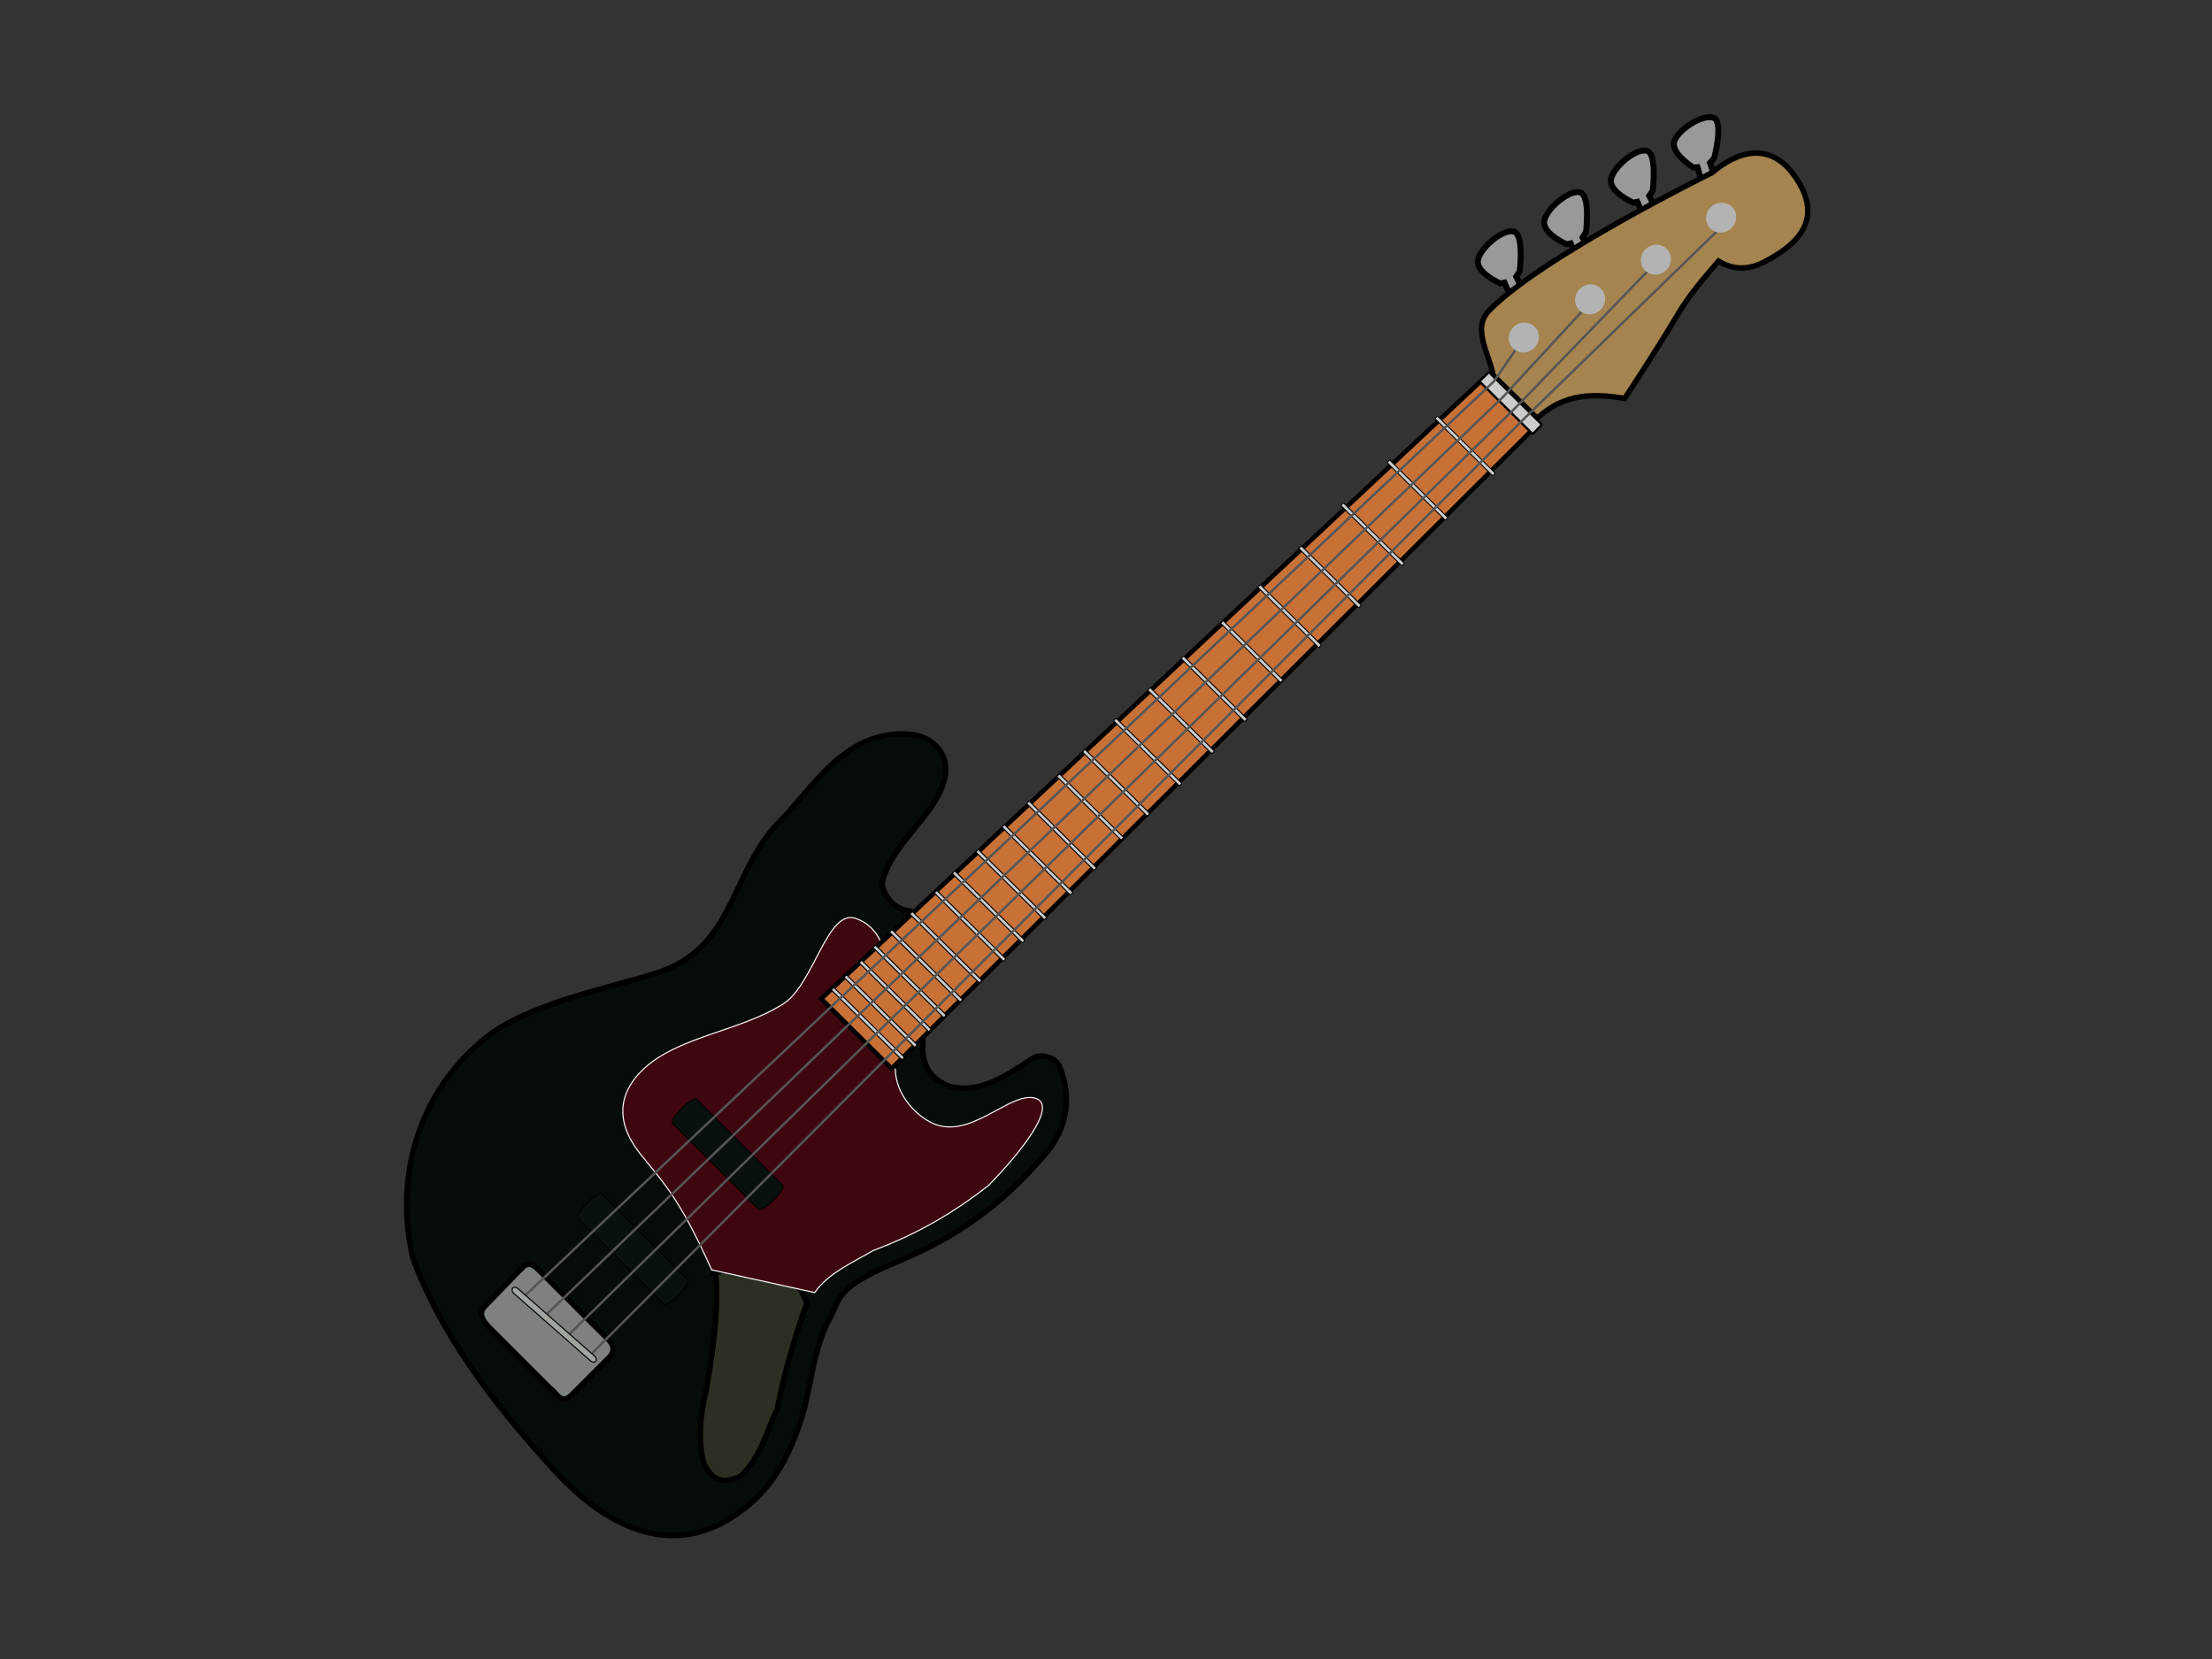 <?xml version="1.0" encoding="UTF-8" standalone="no"?>
<svg
   xmlns:dc="http://purl.org/dc/elements/1.1/"
   xmlns:cc="http://creativecommons.org/ns#"
   xmlns:rdf="http://www.w3.org/1999/02/22-rdf-syntax-ns#"
   xmlns:svg="http://www.w3.org/2000/svg"
   xmlns="http://www.w3.org/2000/svg"
   xmlns:sodipodi="http://sodipodi.sourceforge.net/DTD/sodipodi-0.dtd"
   xmlns:inkscape="http://www.inkscape.org/namespaces/inkscape"
   width="800"
   height="600"
   viewBox="0 0 211.667 158.75"
   version="1.1"
   id="svg8"
   inkscape:version="1.0 (4035a4fb49, 2020-05-01)"
   sodipodi:docname="bass_screen.svg">
  <rect x="0" y="0" width="211.667" height="158.75" fill="#333333" stroke="none"/>
  <defs
     id="defs2" />
  <sodipodi:namedview
     id="base"
     pagecolor="#ffffff"
     bordercolor="#666666"
     borderopacity="1.0"
     inkscape:pageopacity="0.0"
     inkscape:pageshadow="2"
     inkscape:zoom="0.5"
     inkscape:cx="-160.56611"
     inkscape:cy="325.51093"
     inkscape:document-units="px"
     inkscape:current-layer="layer1"
     inkscape:document-rotation="0"
     showgrid="false"
     units="px"
     showguides="true"
     inkscape:guide-bbox="true"
     inkscape:window-width="1920"
     inkscape:window-height="1017"
     inkscape:window-x="1912"
     inkscape:window-y="-8"
     inkscape:window-maximized="1">
    <sodipodi:guide
       position="105.833,79.375"
       orientation="0,1"
       id="guide1537"
       inkscape:label="50%"
       inkscape:locked="false"
       inkscape:color="rgb(204,0,0)" />
    <sodipodi:guide
       position="105.833,79.375"
       orientation="-1,0"
       id="guide1541"
       inkscape:label="50%"
       inkscape:locked="false"
       inkscape:color="rgb(204,0,0)" />
    <sodipodi:guide
       position="70.556,105.833"
       orientation="-1,0"
       id="guide1543"
       inkscape:label=""
       inkscape:locked="false"
       inkscape:color="rgb(0,0,255)" />
    <sodipodi:guide
       position="141.111,52.917"
       orientation="-1,0"
       id="guide1547"
       inkscape:label=""
       inkscape:locked="false"
       inkscape:color="rgb(0,0,255)" />
    <sodipodi:guide
       position="70.556,105.833"
       orientation="0,1"
       id="guide1549"
       inkscape:label=""
       inkscape:locked="false"
       inkscape:color="rgb(0,0,255)" />
    <sodipodi:guide
       position="141.111,52.917"
       orientation="0,1"
       id="guide1551"
       inkscape:label=""
       inkscape:locked="false"
       inkscape:color="rgb(0,0,255)" />
  </sodipodi:namedview>
  <g
     inkscape:label="Layer 1"
     inkscape:groupmode="layer"
     id="layer1">
    <g
       transform="matrix(0.152,0.152,-0.152,0.152,148.947,-42.077)"
       id="layer1-5">
      <g
         transform="matrix(2.411,0,0,2.411,-1030.5,-516.05)"
         id="g12915">
        <path
           fill="#060c08"
           stroke-width="1px"
           stroke="#000000"
           fill-rule="evenodd"
           d="m 519.34,474.81 c -2.35,1.77 -4.71,1.49 -7.07,0.25 -3.59,-5.23 -2.45,-12.69 -4.29,-18.94 -2.26,-7.7 -8.49,-7.34 -12,-4.17 -9.02,8.17 -5.18,19.72 -5.3,29.68 0.96,12.64 10.5,21.39 3.54,34.59 -4.76,9.02 -11.4,18.75 -13.45,28.58 -2.68,16.44 5.4,31.98 19.26,40.37 13.39,6.01 28.24,8.29 45.7,9.09 17.15,0.78 27.08,-5.55 29.55,-17.17 1.35,-6.32 0.93,-12.9 -4.04,-22.23 -2.98,-5.59 -7.36,-10.08 -9.34,-16.92 -1.03,-3.53 -3.2,-4.2 1.77,-16.16 5.11,-12.33 5.93,-22.86 5.05,-33.34 -0.47,-5.49 -3.8,-10.63 -9.6,-12.87 -1.86,-0.73 -4.19,0.8 -4.55,2.52 -1.2,5.82 -2.19,11.34 -7.07,14.4 -3.84,1.79 -6.84,0.63 -9.34,-2.28 z"
           id="path10963" />
        <path
           fill="#7d827f"
           stroke-width="1px"
           stroke="#000000"
           fill-rule="evenodd"
           d="m 515.3,572.92 c 0.17,-1.21 -0.67,-2.83 2.66,-2.78 h 17.29 c 2.13,-0.14 3.33,0.53 3.1,3.09 v 8.65 c 0.14,3.07 -2.08,1.93 -3.82,2.21 h -15.31 c -3.02,0.06 -3.75,-0.9 -3.76,-2.17 z"
           id="path11938" />
        <path
           fill="#2c3022"
           stroke-width="1px"
           stroke="#000000"
           fill-rule="evenodd"
           d="m 541.19,547.41 c 4.28,3.4 9.27,9.62 13.76,16.04 2.76,4.47 5.83,8.23 9.6,10.35 4.01,1.48 5.42,-0.51 6.44,-3.03 0.25,-5.02 -2.33,-9.1 -3.92,-13.51 -3.81,-5.77 -7.17,-11.69 -9.97,-17.8 -14.74,-5.67 -13.25,3.76 -15.91,7.95 z"
           id="path11936" />
        <path
           fill="#3e060f"
           stroke-width="0.2"
           stroke="#fcfcfc"
           fill-rule="evenodd"
           d="m 560.13,482.89 c -4.25,2.36 -2.9,14.39 -10.48,16.79 -3.8,1.2 -8.54,0.5 -11.36,-2.14 -8.38,-4.89 -16.46,-19.04 -25.13,-14.65 -4.86,2.46 3.22,14.13 1.77,20.58 -2.08,9.25 -9.31,17.68 -9.73,26.52 -0.25,5.48 2.08,10.78 10.74,11.74 6.83,0.76 10.72,0.61 24.37,5.81 l 16.41,-10.48 c -0.76,-4.38 1.02,-8.76 2.15,-13.13 3.6,-7.87 5.66,-15.75 6.56,-23.62 -0.06,-7.42 -1.19,-19.71 -5.3,-17.42 z"
           id="path10965" />
        <rect
           fill="#08110e"
           stroke-width="0.2"
           x="515.3"
           y="551.96"
           stroke-linecap="round"
           stroke="#000000"
           width="23.991"
           height="6.313"
           ry="3.157"
           rx="0.758"
           fill-rule="evenodd"
           id="rect12911" />
        <rect
           fill="#08110e"
           stroke-width="0.2"
           x="515.3"
           y="527.21"
           stroke-linecap="round"
           stroke="#000000"
           width="23.991"
           height="6.313"
           ry="3.157"
           rx="0.758"
           fill-rule="evenodd"
           id="rect11940" />
        <path
           fill="#999999"
           stroke-width="1.094px"
           stroke="#000000"
           fill-rule="evenodd"
           d="m 514.91,315.14 -0.41,0.65 c 0,0 -4.81,1.89 -6.06,-0.25 -1.25,-2.13 -0.69,-7.33 1.06,-8.29 1.75,-0.96 5.94,4.44 5.94,4.44 l 0.23,1.13 2.54,0.86 -0.34,2.63 z"
           id="path10935" />
        <path
           fill="#999999"
           stroke-width="1.094px"
           stroke="#000000"
           fill-rule="evenodd"
           d="m 518.44,301.38 -0.4,0.64 c 0,0 -4.81,1.89 -6.06,-0.24 -1.25,-2.13 -0.7,-7.33 1.05,-8.29 1.75,-0.97 5.95,4.43 5.95,4.43 l 0.23,1.14 2.53,0.85 -0.33,2.63 z"
           id="path10933" />
        <path
           fill="#999999"
           stroke-width="1.094px"
           stroke="#000000"
           fill-rule="evenodd"
           d="m 521.72,287.24 -0.4,0.64 c 0,0 -4.81,1.89 -6.06,-0.24 -1.25,-2.14 -0.69,-7.33 1.06,-8.3 1.75,-0.96 5.94,4.44 5.94,4.44 l 0.23,1.13 2.53,0.86 -0.33,2.63 z"
           id="path10931" />
        <path
           fill="#999999"
           stroke-width="1.094px"
           stroke="#000000"
           fill-rule="evenodd"
           d="m 525.05,274.87 -0.49,0.58 c 0,0 -5.02,1.22 -5.97,-1.06 -0.95,-2.29 0.31,-7.36 2.17,-8.08 1.87,-0.71 5.29,5.21 5.29,5.21 l 0.07,1.15 2.4,1.2 -0.69,2.55 z"
           id="path10062" />
        <path
           fill="#a5844f"
           stroke-width="1px"
           stroke="#000000"
           fill-rule="evenodd"
           d="m 525.53,328.71 c -3.34,-2.3 -8.87,-3.32 -8.96,-7.82 -0.28,-13.7 11.11,-47.23 11.11,-47.23 0.46,-5.92 3.33,-11.57 10.98,-10.35 10.44,1.66 9.29,9.47 7.45,15.28 -0.83,2.64 -2.66,5.02 -6.06,5.8 0.32,4.09 0.56,8.03 1.64,12.25 1.9,7.41 4.04,17.93 4.04,17.93 -4.57,3.3 -8.58,7.07 -8.83,14.02 z"
           id="path10961" />
        <path
           fill="#c87137"
           stroke-width="0.84px"
           stroke="#000000"
           fill-rule="evenodd"
           d="m 524.72,330.58 -5.51,167.27 18.32,-0.09 0.24,-166.84 z"
           id="path10068" />
        <rect
           fill="#cccccc"
           stroke-width="0.197"
           x="519.66"
           y="497.31"
           stroke="#000000"
           width="18.389"
           height="0.669"
           transform="matrix(1,-0.005,-6.0731e-4,1,0,0)"
           fill-rule="evenodd"
           ry="0.146"
           id="rect10070" />
        <rect
           fill="#cccccc"
           stroke-width="0.197"
           x="519.68"
           y="494.01"
           stroke="#000000"
           width="18.389"
           height="0.669"
           transform="matrix(1,-0.005,-6.0731e-4,1,0,0)"
           fill-rule="evenodd"
           ry="0.146"
           id="rect10080" />
        <rect
           fill="#cccccc"
           stroke-width="0.196"
           x="519.75"
           y="490.13"
           stroke="#000000"
           width="18.109"
           height="0.671"
           transform="matrix(1,-0.005,-6.0731e-4,1,0,0)"
           fill-rule="evenodd"
           ry="0.146"
           id="rect10082" />
        <rect
           fill="#cccccc"
           stroke-width="0.197"
           x="519.59"
           y="486.34"
           stroke="#000000"
           width="18.389"
           height="0.669"
           transform="matrix(1,-0.005,-6.0731e-4,1,0,0)"
           fill-rule="evenodd"
           ry="0.146"
           id="rect10084" />
        <rect
           fill="#cccccc"
           stroke-width="0.197"
           x="519.71"
           y="482.17"
           stroke="#000000"
           width="18.389"
           height="0.669"
           transform="matrix(1,-0.005,-6.0731e-4,1,0,0)"
           fill-rule="evenodd"
           ry="0.146"
           id="rect10086" />
        <rect
           fill="#cccccc"
           stroke-width="0.196"
           x="520.01"
           y="477.16"
           stroke="#000000"
           width="18.109"
           height="0.671"
           transform="matrix(1,-0.005,-6.0731e-4,1,0,0)"
           fill-rule="evenodd"
           ry="0.146"
           id="rect10088" />
        <rect
           fill="#cccccc"
           stroke-width="0.196"
           x="520.45"
           y="471.21"
           stroke="#000000"
           width="17.969"
           height="0.672"
           transform="matrix(1,-0.005,-6.0731e-4,1,0,0)"
           fill-rule="evenodd"
           ry="0.146"
           id="rect10090" />
        <rect
           fill="#cccccc"
           stroke-width="0.197"
           x="520.24"
           y="466.32"
           stroke="#000000"
           width="18.249"
           height="0.67"
           transform="matrix(1,-0.005,-6.0731e-4,1,0,0)"
           fill-rule="evenodd"
           ry="0.146"
           id="rect10092" />
        <rect
           fill="#cccccc"
           stroke-width="0.195"
           x="520.5"
           y="460.44"
           stroke="#000000"
           width="17.83"
           height="0.672"
           transform="matrix(1,-0.005,-6.0731e-4,1,0,0)"
           fill-rule="evenodd"
           ry="0.146"
           id="rect10094" />
        <rect
           fill="#cccccc"
           stroke-width="0.195"
           x="520.66"
           y="453.79"
           stroke="#000000"
           width="17.83"
           height="0.672"
           transform="matrix(1,-0.005,-6.0731e-4,1,0,0)"
           fill-rule="evenodd"
           ry="0.146"
           id="rect10096" />
        <rect
           fill="#cccccc"
           stroke-width="0.194"
           x="520.8"
           y="447.48"
           stroke="#000000"
           width="17.55"
           height="0.674"
           transform="matrix(1,-0.005,-6.0731e-4,1,0,0)"
           fill-rule="evenodd"
           ry="0.147"
           id="rect10098" />
        <rect
           fill="#cccccc"
           stroke-width="0.189"
           x="521.22"
           y="439.99"
           stroke="#000000"
           width="16.71"
           height="0.678"
           transform="matrix(1,-0.005,-6.0731e-4,1,0,0)"
           fill-rule="evenodd"
           ry="0.148"
           id="rect10100" />
        <rect
           fill="#cccccc"
           stroke-width="0.19"
           x="521.36"
           y="433.45"
           stroke="#000000"
           width="16.85"
           height="0.678"
           transform="matrix(1,-0.005,-6.0731e-4,1,0,0)"
           fill-rule="evenodd"
           ry="0.147"
           id="rect10102" />
        <rect
           fill="#cccccc"
           stroke-width="0.192"
           x="521.34"
           y="425.32"
           stroke="#000000"
           width="17.13"
           height="0.676"
           transform="matrix(1,-0.005,-6.0731e-4,1,0,0)"
           fill-rule="evenodd"
           ry="0.147"
           id="rect10104" />
        <rect
           fill="#cccccc"
           stroke-width="0.181"
           x="523.79"
           y="343.92"
           stroke="#000000"
           width="15.031"
           height="0.688"
           transform="matrix(1,-0.005,-6.0731e-4,1,0,0)"
           fill-rule="evenodd"
           ry="0.15"
           id="rect10106" />
        <rect
           fill="#cccccc"
           stroke-width="0.426"
           x="524.76"
           y="331.49"
           stroke="#000000"
           width="13.808"
           height="2.443"
           transform="matrix(1,-0.005,-6.0731e-4,1,0,0)"
           fill-rule="evenodd"
           ry="0.152"
           id="rect10108" />
        <rect
           fill="#cccccc"
           stroke-width="0.185"
           x="522.86"
           y="367.54"
           stroke="#000000"
           width="15.871"
           height="0.683"
           transform="matrix(1,-0.005,-6.0731e-4,1,0,0)"
           fill-rule="evenodd"
           ry="0.149"
           id="rect10110" />
        <rect
           fill="#cccccc"
           stroke-width="0.182"
           x="523.28"
           y="355.9"
           stroke="#000000"
           width="15.171"
           height="0.687"
           transform="matrix(1,-0.005,-6.0731e-4,1,0,0)"
           fill-rule="evenodd"
           ry="0.149"
           id="rect10112" />
        <rect
           fill="#cccccc"
           stroke-width="0.184"
           x="523"
           y="378.65"
           stroke="#000000"
           width="15.591"
           height="0.685"
           transform="matrix(1,-0.005,-6.0731e-4,1,0,0)"
           fill-rule="evenodd"
           ry="0.149"
           id="rect10114" />
        <rect
           fill="#cccccc"
           stroke-width="0.185"
           x="522.72"
           y="389.06"
           stroke="#000000"
           width="15.871"
           height="0.683"
           transform="matrix(1,-0.005,-6.0731e-4,1,0,0)"
           fill-rule="evenodd"
           ry="0.149"
           id="rect10116" />
        <rect
           fill="#cccccc"
           stroke-width="0.184"
           x="522.57"
           y="398.61"
           stroke="#000000"
           width="15.591"
           height="0.685"
           transform="matrix(1,-0.005,-6.0731e-4,1,0,0)"
           fill-rule="evenodd"
           ry="0.149"
           id="rect10118" />
        <rect
           fill="#cccccc"
           stroke-width="0.189"
           x="522.02"
           y="408.39"
           stroke="#000000"
           width="16.57"
           height="0.679"
           transform="matrix(1,-0.005,-6.0731e-4,1,0,0)"
           fill-rule="evenodd"
           ry="0.148"
           id="rect10120" />
        <rect
           fill="#cccccc"
           stroke-width="0.189"
           x="521.78"
           y="416.87"
           stroke="#000000"
           width="16.71"
           height="0.678"
           transform="matrix(1,-0.005,-6.0731e-4,1,0,0)"
           fill-rule="evenodd"
           ry="0.148"
           id="rect10122" />
        <path
           fill="none"
           stroke-width="0.438"
           stroke="#555555"
           d="m 524.63,319.69 1.81,9.78 -7.15,246.12"
           id="path10144" />
        <path
           fill="none"
           stroke-width="0.439"
           stroke="#555555"
           d="m 528.67,305.8 0.99,24.47 -5.1,244.84"
           id="path10146" />
        <path
           fill="none"
           stroke-width="0.439"
           stroke="#555555"
           d="m 532.09,293.59 0.61,36.44 -2.58,244.36"
           id="path10148" />
        <path
           fill="none"
           stroke-width="0.439"
           stroke="#555555"
           d="m 535.97,279.57 -0.72,50.69 0.34,244.86"
           id="path10150" />
        <path
           transform="matrix(0.8,-0.003,-6.0018e-4,0.831,323.18,149.7)"
           fill="#b3b3b3"
           d="m 255.36,205.58 a 3.395,3.395 0 1 1 -6.79,0 3.395,3.395 0 1 1 6.79,0 z"
           id="path10158" />
        <path
           transform="matrix(0.8,-0.003,-6.0018e-4,0.831,326.84,136.07)"
           fill="#b3b3b3"
           d="m 255.36,205.58 a 3.395,3.395 0 1 1 -6.79,0 3.395,3.395 0 1 1 6.79,0 z"
           id="path10937" />
        <path
           transform="matrix(0.8,-0.003,-6.0018e-4,0.831,330.25,122.3)"
           fill="#b3b3b3"
           d="m 255.36,205.58 a 3.395,3.395 0 1 1 -6.79,0 3.395,3.395 0 1 1 6.79,0 z"
           id="path10939" />
        <path
           transform="matrix(0.8,-0.003,-6.0018e-4,0.831,333.28,108.29)"
           fill="#b3b3b3"
           d="m 255.36,205.58 a 3.395,3.395 0 1 1 -6.79,0 3.395,3.395 0 1 1 6.79,0 z"
           id="path10941" />
        <rect
           fill="#9fa69e"
           stroke-width="0.2"
           x="478.8"
           y="607.22"
           stroke-linecap="round"
           stroke="#000000"
           width="20.446"
           height="1.161"
           transform="rotate(-3.669)"
           rx="0.758"
           fill-rule="evenodd"
           ry="1.161"
           id="rect12913" />
      </g>
    </g>
  </g>
</svg>
